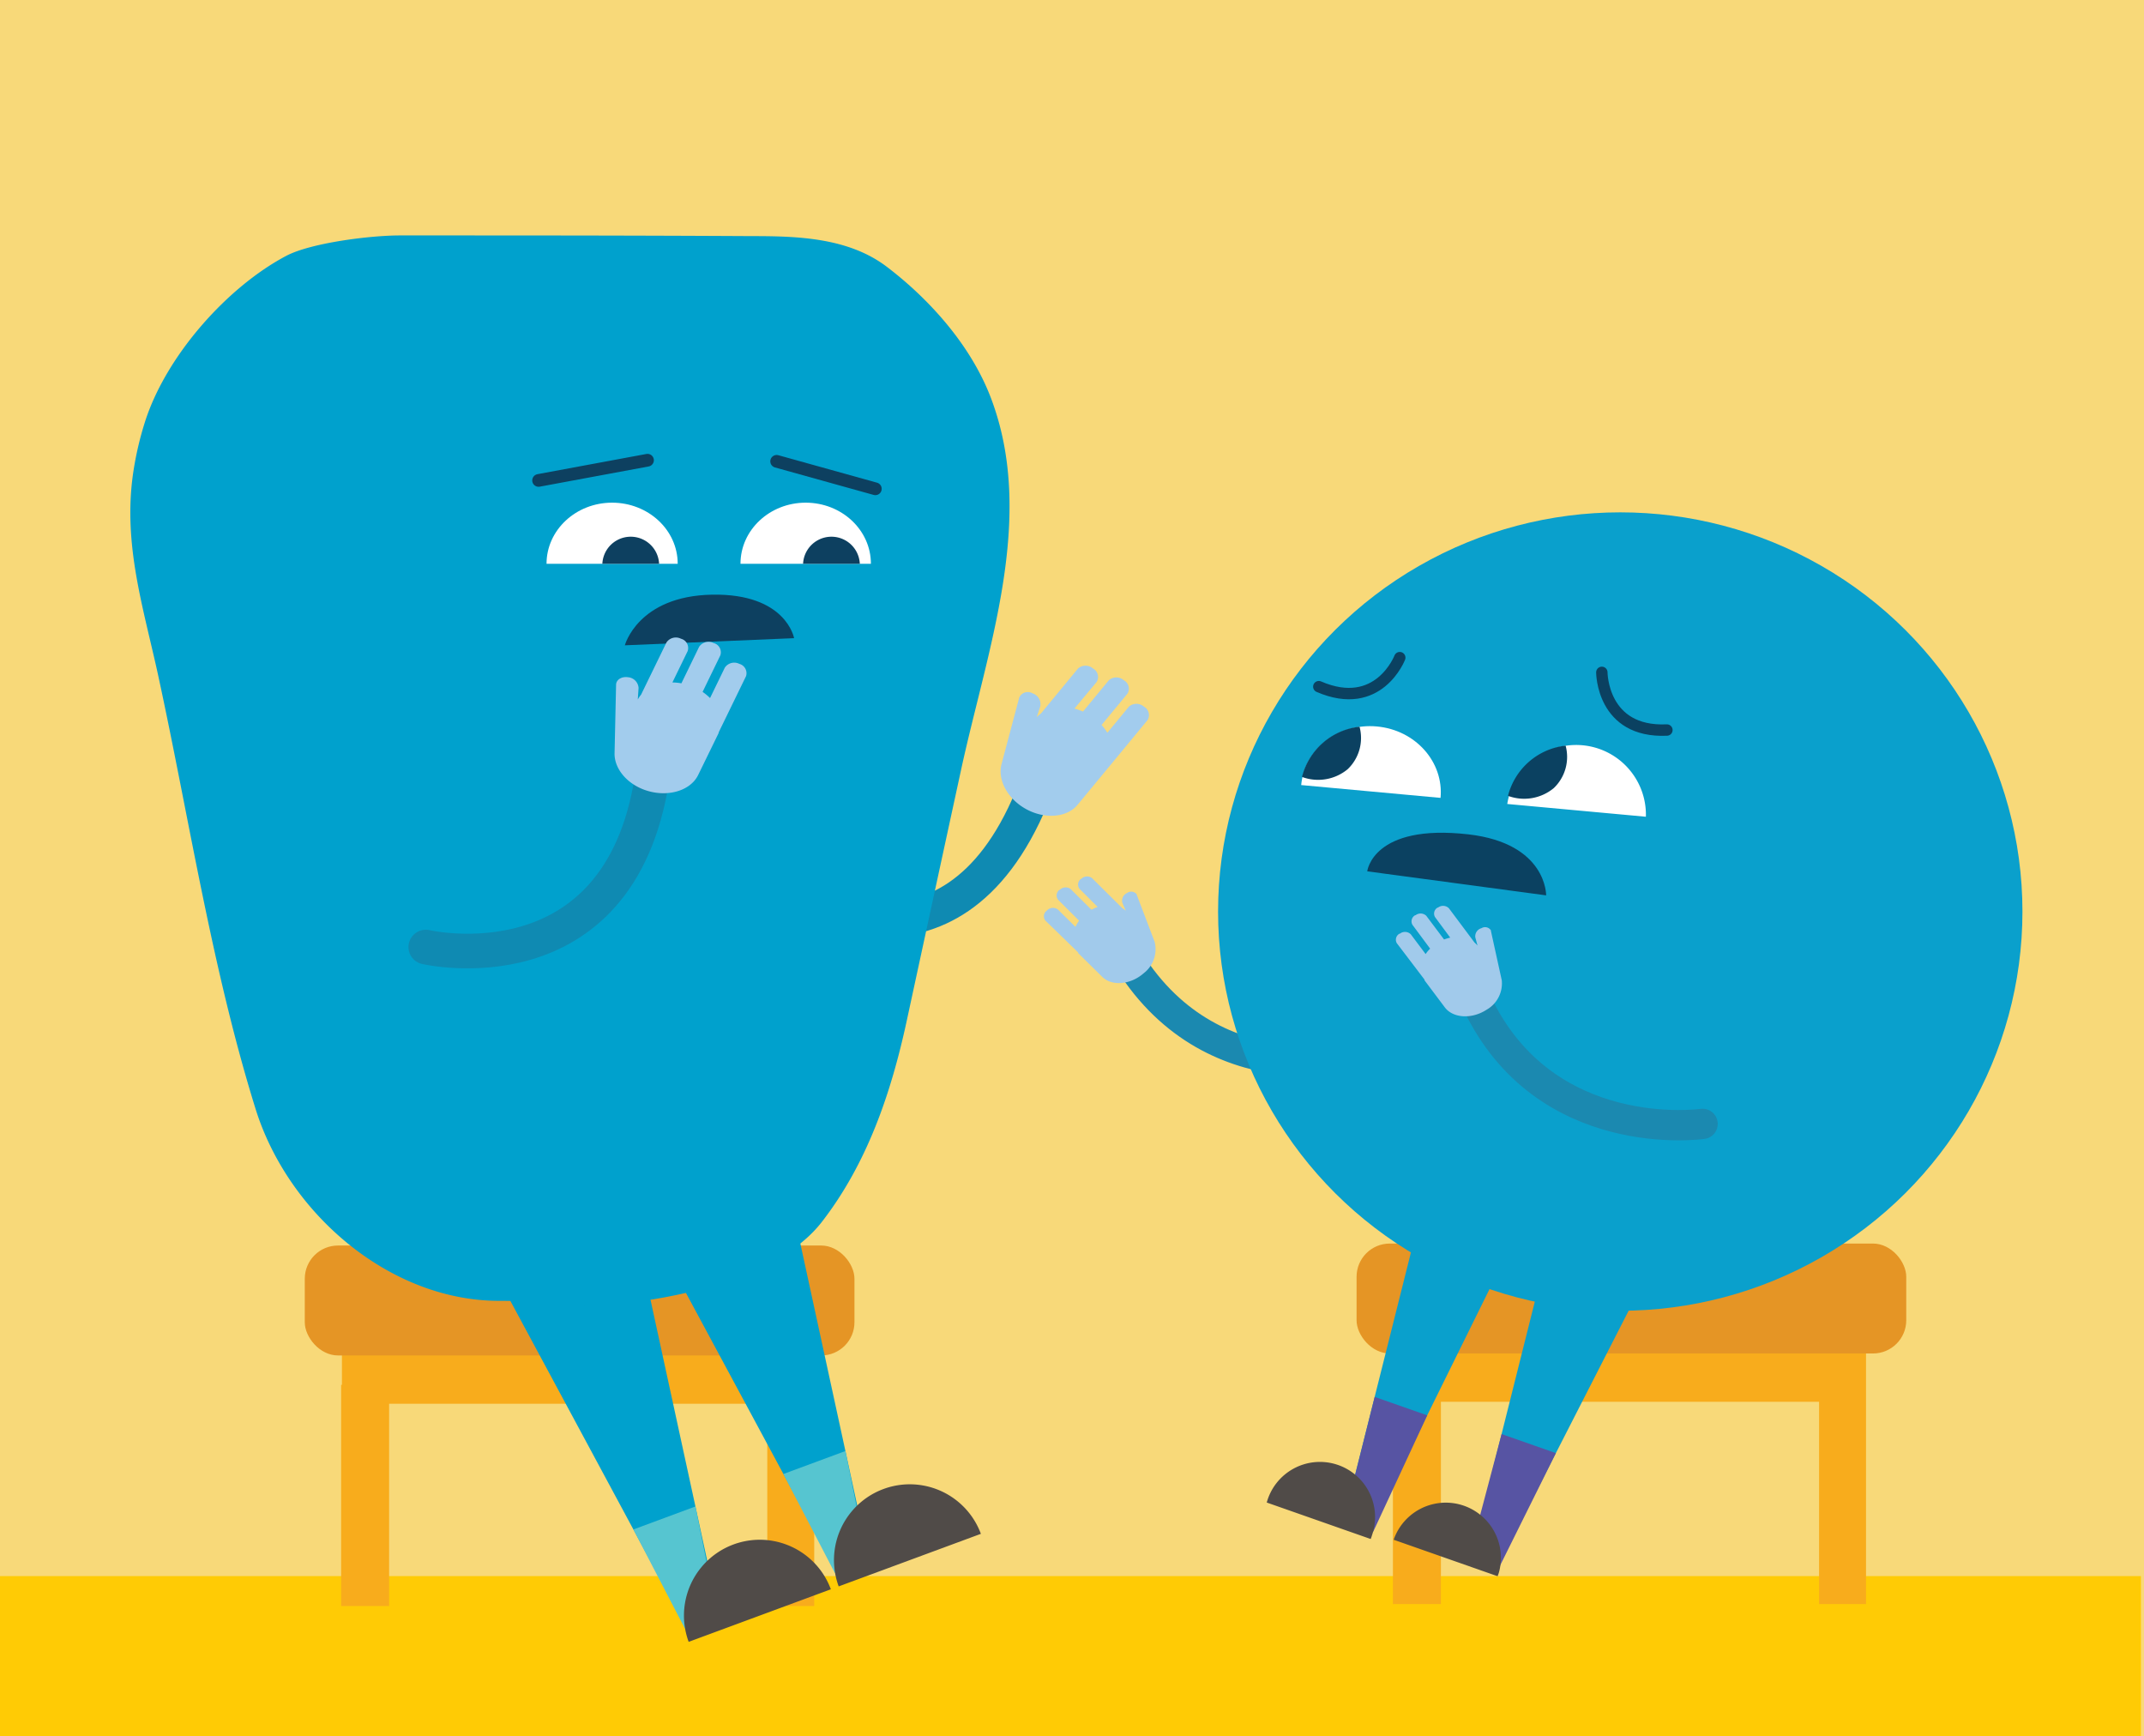 <svg id="Layer_1" data-name="Layer 1" xmlns="http://www.w3.org/2000/svg" viewBox="0 0 348 281.79"><rect x="0" y="0" width="348" height="281.79" fill="#333333" stroke="none"/><defs><style>.cls-1{fill:#f8d979;}.cls-10,.cls-11,.cls-17,.cls-2{fill:none;stroke-linecap:round;stroke-miterlimit:10;}.cls-2{stroke:#0f8ab2;stroke-width:5.62px;}.cls-3{fill:#a2cced;}.cls-4{fill:#ffcb05;}.cls-5{fill:#f8ac1c;}.cls-6{fill:#e59525;}.cls-7{fill:#0aa0cc;}.cls-8{fill:#5754a3;}.cls-9{fill:#504b48;}.cls-10{stroke:#1b89b0;stroke-width:4.92px;}.cls-11{stroke:#0b4161;stroke-width:1.85px;}.cls-12{fill:#0b4161;}.cls-13{fill:#fff;}.cls-14{fill:#a1caeb;}.cls-15{fill:#00a1cd;}.cls-16{fill:#56c5d0;}.cls-17{stroke:#0d4060;stroke-width:2.06px;}.cls-18{fill:#0d4060;}</style></defs><polyline class="cls-1" points="0 281.79 0 0 348 0 348 281.79"/><path class="cls-2" d="M128,144.89s26.05,16.94,39.47-15.48"/><path class="cls-3" d="M165.44,113.19a1.53,1.53,0,0,1,2.15-.67h0a1.86,1.86,0,0,1,1.27,2.08l-.58,1.8a4.69,4.69,0,0,1,.7-.63l6-7.28a1.85,1.85,0,0,1,2.43,0,1.57,1.57,0,0,1,.59,2.19L174.4,115a9.55,9.55,0,0,1,1.39.48l4.19-5.08a1.84,1.84,0,0,1,2.43,0,1.55,1.55,0,0,1,.59,2.18l-4.2,5.08a7.93,7.93,0,0,1,.94,1.26l3.5-4.24a1.85,1.85,0,0,1,2.43,0,1.56,1.56,0,0,1,.59,2.19l-6.43,7.79-.06.05-.09.13-4.77,5.77c-1.93,2.33-6.1,2.39-9.27.13-2.49-1.78-3.65-4.48-3.09-6.69Z"/><polyline class="cls-4" points="347.5 282.22 0 282.22 0 255.79 347.5 255.79"/><polyline class="cls-5" points="302.88 260.33 295.26 260.33 295.26 227.5 233.88 227.5 233.88 260.33 226.09 260.33 226.09 224.43 226.22 224.43 226.22 217.43 302.88 217.43 302.88 224.53"/><rect class="cls-6" x="220.19" y="201.82" width="89.22" height="17.84" rx="5.39"/><polyline class="cls-5" points="132.16 260.65 124.54 260.65 124.54 227.82 63.16 227.82 63.16 260.65 55.37 260.65 55.37 224.75 55.5 224.75 55.5 217.76 132.16 217.76 132.16 224.85"/><rect class="cls-6" x="49.47" y="202.14" width="89.22" height="17.84" rx="5.39"/><polyline class="cls-7" points="250.23 206.81 238.64 253.04 242.97 254.56 267.37 206.81"/><polyline class="cls-7" points="230.43 197.62 218.03 247 222.36 248.52 243.78 205.14"/><polygon class="cls-8" points="223.13 226.71 231.66 229.7 222.9 248.57 218.03 247 223.13 226.71"/><polygon class="cls-8" points="243.73 232.74 252.54 235.83 243.26 254.53 238.41 252.83 243.73 232.74"/><path class="cls-9" d="M205.61,243.85a8.95,8.95,0,1,1,17.09,5.29c-.06.22-.14.42-.22.63"/><path class="cls-9" d="M226.21,249.89a8.95,8.95,0,0,1,17.09,5.29c-.06.21-.14.42-.22.63"/><path class="cls-10" d="M223.09,171.05s-24.75,7.43-39.16-14.08"/><ellipse class="cls-7" cx="262.99" cy="147.94" rx="65.28" ry="64.79"/><path class="cls-11" d="M227.2,106.73s-3.43,8.91-13.14,4.71"/><path class="cls-11" d="M260,109.12s0,9.84,10.56,9.36"/><path class="cls-12" d="M221.92,141.41s.88-7.77,16.42-6c12.77,1.47,12.62,9.9,12.62,9.9Z"/><path class="cls-13" d="M244.65,130.48a11.32,11.32,0,0,1,22.5,2.07"/><path class="cls-13" d="M211.2,127.41c.54-5.82,6-10.08,12.28-9.51s10.88,5.77,10.34,11.59"/><path class="cls-12" d="M211.33,126.09a7.51,7.51,0,0,0,7.41-1.25,7,7,0,0,0,1.93-6.9A10.86,10.86,0,0,0,211.33,126.09Z"/><path class="cls-10" d="M276.35,182.4s-25.57,3.68-36.65-19.72"/><path class="cls-14" d="M243.76,159.11a4.92,4.92,0,0,1-2.5,4.78c-2.39,1.55-5.44,1.36-6.76-.42l-3.28-4.37,0-.11h0l-4.5-5.92a1.12,1.12,0,0,1,.43-1.54l.07,0a1.34,1.34,0,0,1,1.78.11l2.4,3.2a5.17,5.17,0,0,1,.73-.88l-2.87-3.87a1.13,1.13,0,0,1,.43-1.55l.07,0a1.34,1.34,0,0,1,1.74.08l2.89,3.85a8.57,8.57,0,0,1,1-.3l-2.47-3.34a1.12,1.12,0,0,1,.43-1.54l.07,0a1.33,1.33,0,0,1,1.76.12l4.15,5.55a3.86,3.86,0,0,1,.49.5l-.36-1.34a1.36,1.36,0,0,1,1-1.48A1.12,1.12,0,0,1,242,151a1,1,0,0,1,0,.1"/><path class="cls-12" d="M244.77,129.16a7.53,7.53,0,0,0,7.42-1.25,7,7,0,0,0,1.93-6.9A10.9,10.9,0,0,0,244.77,129.16Z"/><path class="cls-14" d="M187.41,152.84a4.91,4.91,0,0,1-1.76,5.1c-2.14,1.89-5.18,2.15-6.75.59L175,154.68l0-.1h0l-5.32-5.18a1.12,1.12,0,0,1,.2-1.59l.06-.05a1.33,1.33,0,0,1,1.77-.15l2.85,2.81a5.66,5.66,0,0,1,.59-1l-3.41-3.4a1.14,1.14,0,0,1,.2-1.59l.06,0a1.37,1.37,0,0,1,1.74-.18l3.42,3.39a9.42,9.42,0,0,1,1-.45l-2.94-2.94a1.14,1.14,0,0,1,.2-1.59l.06,0a1.33,1.33,0,0,1,1.77-.15l4.92,4.88a3.28,3.28,0,0,1,.56.42l-.55-1.27a1.37,1.37,0,0,1,.77-1.62,1.13,1.13,0,0,1,1.57.25.35.35,0,0,0,0,.08"/><polyline class="cls-15" points="106.04 199.99 136.55 256.67 141.43 254.86 127.81 192.16"/><polygon class="cls-16" points="140.87 253.6 137.23 235.49 127.15 239.22 135.51 255.29 140.87 253.6"/><path class="cls-9" d="M159.21,248.93a12.3,12.3,0,1,0-23.08,8.53"/><polyline class="cls-15" points="81.69 208.99 112.2 265.67 117.09 263.86 103.46 201.16"/><polygon class="cls-16" points="116.52 262.6 112.88 244.49 102.81 248.22 111.16 264.29 116.52 262.6"/><path class="cls-9" d="M134.86,257.93a12.3,12.3,0,1,0-23.08,8.53"/><path class="cls-15" d="M103.93,211.19c-12.11,1.7-11.78-.07-22.9-.07-17.79,0-34.27-14.2-39.55-31.16-7.06-22.67-10.75-47-15.79-70.27-2.39-11-5.75-21.26-4.09-32.83a52.84,52.84,0,0,1,1.95-8.45C27,57.67,36.9,46.59,46.41,41.55c4-2.14,13.71-3.34,18.48-3.34,20.06,0,37,0,57.08.11,7.35,0,15.7.2,22,5,6.88,5.24,13.58,12.68,16.83,21.17,7.49,19.58-.6,41-4.82,60.52q-4.4,20.28-8.78,40.54c-2.54,11.8-6.44,23.28-13.85,32.82C127.06,206.41,113.39,209.86,103.93,211.19Z"/><line class="cls-17" x1="87.42" y1="77.97" x2="105.1" y2="74.69"/><line class="cls-17" x1="142.08" y1="79.33" x2="126.06" y2="74.87"/><path class="cls-18" d="M101.42,104.73s2.12-8,14.16-8.22,13.31,7.06,13.31,7.06Z"/><path class="cls-13" d="M120.19,91.5c0-5.48,4.74-9.92,10.58-9.92S141.36,86,141.36,91.5"/><path class="cls-18" d="M130.35,91.5a4.61,4.61,0,0,1,9.21,0"/><path class="cls-13" d="M88.71,91.5c0-5.48,4.77-9.92,10.64-9.92S110,86,110,91.5"/><path class="cls-18" d="M97.77,91.5a4.61,4.61,0,0,1,9.21,0"/><path class="cls-18" d="M98.38,81.58h0Z"/><path class="cls-18" d="M131.69,81.58h0Z"/><path class="cls-2" d="M69.11,153.7s31.31,7.33,36.72-27.34"/><path class="cls-3" d="M100,111.07c.06-.79.92-1.31,1.93-1.16h0a1.87,1.87,0,0,1,1.72,1.73l-.13,1.89a4.12,4.12,0,0,1,.53-.78l4.13-8.49a1.84,1.84,0,0,1,2.35-.6,1.56,1.56,0,0,1,1.09,2l-2.48,5.1a8.11,8.11,0,0,1,1.46.14l2.88-5.93a1.84,1.84,0,0,1,2.35-.61,1.55,1.55,0,0,1,1.09,2l-2.88,5.93a8.41,8.41,0,0,1,1.21,1l2.4-4.94a1.84,1.84,0,0,1,2.35-.61,1.57,1.57,0,0,1,1.09,2l-4.42,9.08a.43.43,0,0,1,0,.07.94.94,0,0,0-.06.15l-3.28,6.72c-1.32,2.73-5.36,3.77-9,2.32-2.84-1.14-4.6-3.5-4.58-5.78Z"/></svg>